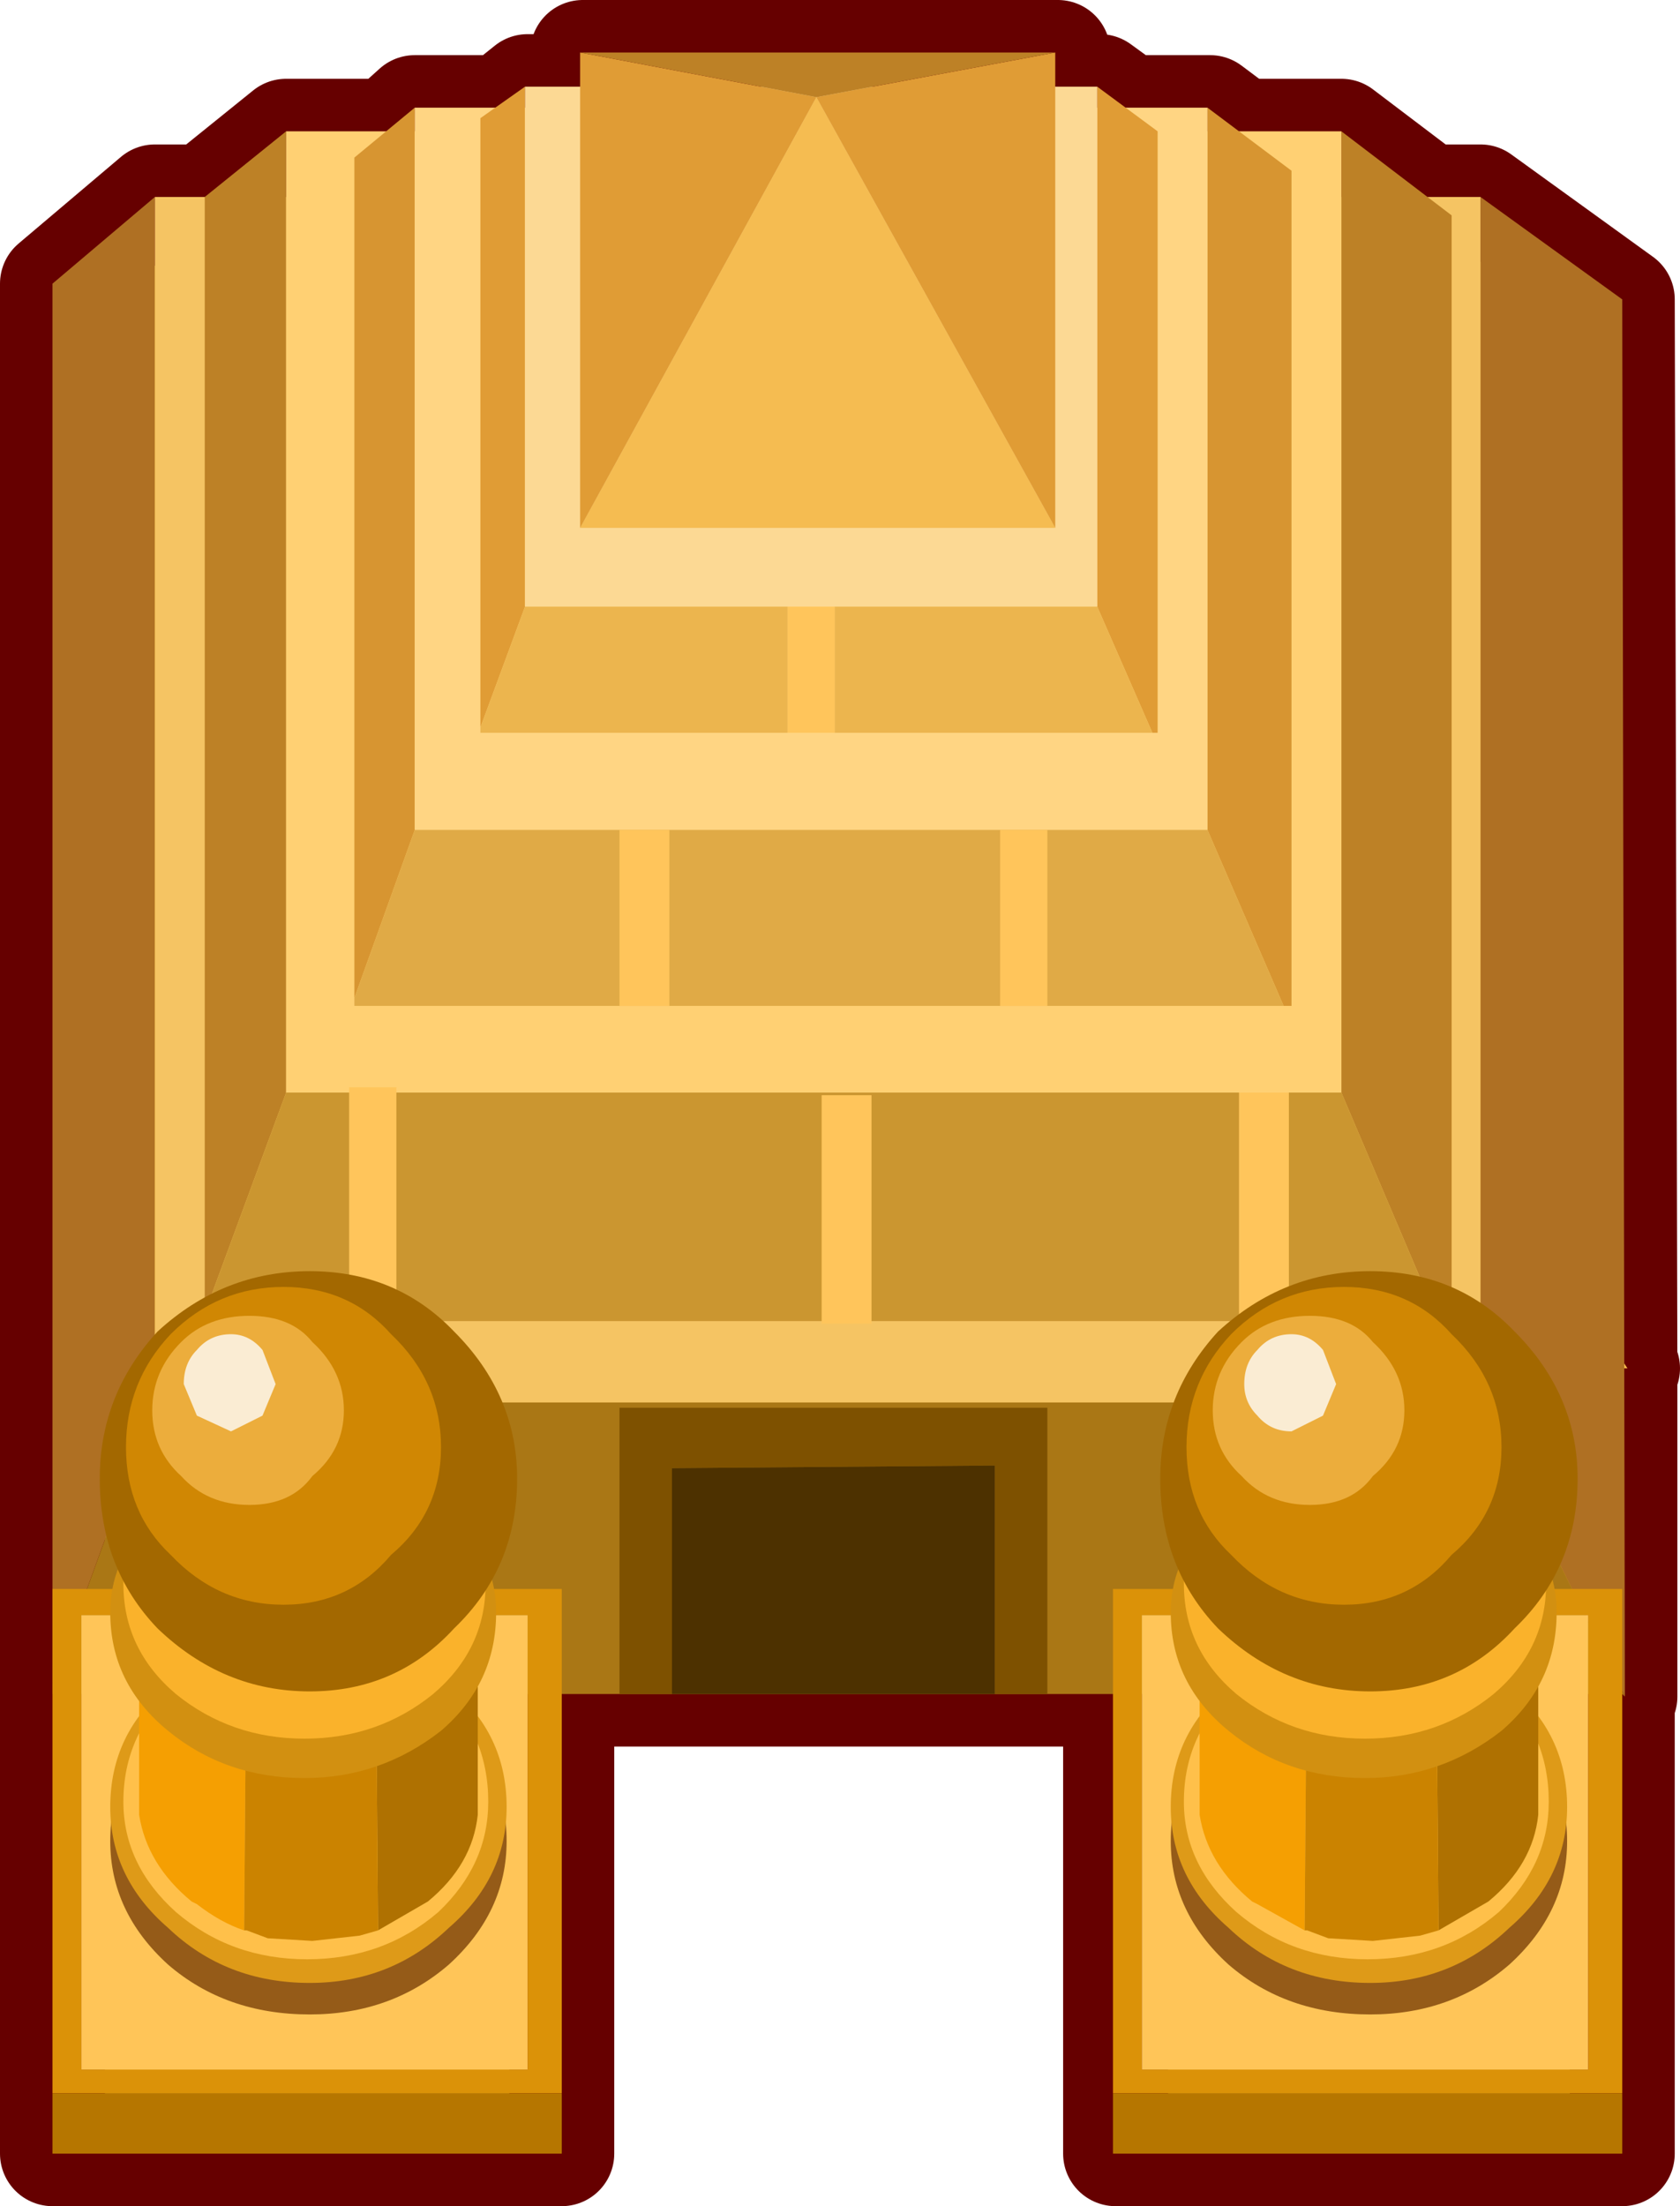 <?xml version="1.0" encoding="UTF-8" standalone="no"?>
<svg xmlns:xlink="http://www.w3.org/1999/xlink" height="42.0px" width="32.0px" xmlns="http://www.w3.org/2000/svg">
  <g transform="matrix(1.0, 0.0, 0.0, 1.0, 1.0, 11.0)">
    <path d="M10.1 -9.35 L10.1 -10.0 19.15 -10.0 19.15 -9.35 19.95 -9.35 20.5 -8.95 22.05 -8.95 22.65 -8.5 24.55 -8.5 26.2 -7.25 27.2 -7.25 29.9 -5.3 29.95 15.0 30.0 15.05 29.95 15.05 29.95 21.3 29.9 21.25 29.9 30.0 20.25 30.0 20.25 21.25 9.7 21.25 9.7 30.0 0.0 30.0 0.0 -5.6 1.95 -7.25 2.9 -7.25 4.45 -8.5 6.4 -8.5 6.9 -8.95 8.55 -8.95 9.05 -9.35 10.1 -9.35" fill="#d79a21" fill-rule="evenodd" stroke="none"/>
    <path d="M10.1 -9.35 L10.1 -10.0 19.15 -10.0 19.15 -9.35 19.95 -9.35 20.5 -8.95 22.05 -8.95 22.65 -8.5 24.55 -8.5 26.2 -7.25 27.2 -7.25 29.9 -5.3 29.95 15.0 30.0 15.05 29.95 15.05 29.95 21.3 29.9 21.25 29.9 30.0 20.25 30.0 20.25 21.25 9.7 21.25 9.7 30.0 0.0 30.0 0.0 -5.6 1.95 -7.25 2.9 -7.25 4.45 -8.5 6.4 -8.5 6.9 -8.95 8.55 -8.95 9.05 -9.35 10.1 -9.35 Z" fill="none" stroke="#660000" stroke-linecap="round" stroke-linejoin="round" stroke-width="2.0"/>
    <path d="M29.9 14.9 L30.0 15.05 29.9 15.05 29.9 14.9" fill="#f5ba4a" fill-rule="evenodd" stroke="none"/>
    <path d="M15.35 18.9 L15.55 18.85 15.55 18.95 15.5 19.0 15.4 19.0 15.35 18.9" fill="#cb8300" fill-rule="evenodd" stroke="none"/>
    <path d="M27.2 -7.25 L29.9 -5.3 29.95 21.3 27.2 15.7 27.2 -7.25 M0.0 21.05 L0.0 -5.6 1.95 -7.25 1.95 15.7 0.0 21.05" fill="#af7023" fill-rule="evenodd" stroke="none"/>
    <path d="M1.95 -7.25 L27.2 -7.25 27.2 15.7 1.95 15.7 1.95 -7.25" fill="#f5c463" fill-rule="evenodd" stroke="none"/>
    <path d="M29.95 21.3 L29.9 21.25 0.0 21.25 0.0 21.05 1.95 15.7 27.2 15.7 29.95 21.3" fill="#aa7715" fill-rule="evenodd" stroke="none"/>
    <path d="M24.55 -8.5 L26.65 -6.9 26.65 14.15 26.4 14.15 24.55 9.8 24.55 -8.5 M2.9 14.0 L2.9 -7.25 4.45 -8.5 4.45 9.8 2.9 14.0" fill="#bd8126" fill-rule="evenodd" stroke="none"/>
    <path d="M4.45 -8.5 L24.55 -8.5 24.55 9.8 4.45 9.8 4.45 -8.5" fill="#ffd073" fill-rule="evenodd" stroke="none"/>
    <path d="M26.4 14.15 L2.9 14.15 2.9 14.0 4.45 9.8 24.55 9.8 26.4 14.15" fill="#cb9630" fill-rule="evenodd" stroke="none"/>
    <path d="M5.65 9.7 L6.55 9.7 6.55 14.1 5.65 14.1 5.65 9.7" fill="#ffc55b" fill-rule="evenodd" stroke="none"/>
    <path d="M23.55 9.8 L23.55 14.2 22.6 14.2 22.6 9.8 23.55 9.8" fill="#ffc55b" fill-rule="evenodd" stroke="none"/>
    <path d="M14.65 14.2 L14.65 9.85 15.6 9.85 15.6 14.2 14.65 14.2" fill="#ffc55b" fill-rule="evenodd" stroke="none"/>
    <path d="M22.0 -8.95 L23.6 -7.75 23.6 8.15 23.45 8.15 22.0 4.8 22.0 -8.95 M5.75 8.0 L5.75 -8.0 6.9 -8.95 6.9 4.8 5.75 8.0" fill="#d79531" fill-rule="evenodd" stroke="none"/>
    <path d="M6.9 -8.95 L22.0 -8.95 22.0 4.8 6.9 4.8 6.9 -8.95" fill="#ffd583" fill-rule="evenodd" stroke="none"/>
    <path d="M23.45 8.15 L5.75 8.15 5.75 8.0 6.9 4.8 22.0 4.8 23.45 8.15" fill="#e0aa46" fill-rule="evenodd" stroke="none"/>
    <path d="M10.8 8.15 L10.8 4.8 11.75 4.8 11.75 8.15 10.8 8.15" fill="#ffc55b" fill-rule="evenodd" stroke="none"/>
    <path d="M18.05 4.8 L18.95 4.8 18.95 8.15 18.05 8.15 18.05 4.8" fill="#ffc55b" fill-rule="evenodd" stroke="none"/>
    <path d="M19.9 -9.35 L21.05 -8.5 21.05 2.95 20.95 2.95 19.9 0.55 19.9 -9.35 M8.15 2.85 L8.15 -8.75 9.0 -9.35 9.0 0.55 8.15 2.85" fill="#e09c35" fill-rule="evenodd" stroke="none"/>
    <path d="M9.0 -9.35 L19.9 -9.35 19.9 0.55 14.9 0.55 14.0 0.55 9.0 0.55 9.0 -9.35" fill="#fcd994" fill-rule="evenodd" stroke="none"/>
    <path d="M14.9 2.95 L14.0 2.95 14.0 0.55 14.9 0.55 14.9 2.95" fill="#ffc55b" fill-rule="evenodd" stroke="none"/>
    <path d="M20.95 2.95 L14.9 2.95 14.9 0.55 19.9 0.55 20.95 2.95 M14.0 2.95 L8.15 2.95 8.15 2.85 9.0 0.55 14.0 0.55 14.0 2.95" fill="#ecb54e" fill-rule="evenodd" stroke="none"/>
    <path d="M10.05 -0.95 L14.55 -9.15 19.1 -0.95 10.05 -0.95" fill="#f5bc51" fill-rule="evenodd" stroke="none"/>
    <path d="M10.05 -0.95 L10.05 -10.0 14.55 -9.15 10.05 -0.95 M19.1 -10.0 L19.1 -0.95 14.55 -9.15 19.1 -10.0" fill="#e09c35" fill-rule="evenodd" stroke="none"/>
    <path d="M14.55 -9.15 L10.05 -10.0 19.1 -10.0 14.55 -9.15" fill="#bd8126" fill-rule="evenodd" stroke="none"/>
    <path d="M11.8 21.25 L10.8 21.25 10.8 15.8 18.95 15.8 18.95 21.25 17.95 21.25 17.95 16.9 11.8 16.95 11.8 21.25" fill="#7e5100" fill-rule="evenodd" stroke="none"/>
    <path d="M17.95 21.25 L11.8 21.25 11.8 16.95 17.95 16.9 17.95 21.25" fill="#4d3100" fill-rule="evenodd" stroke="none"/>
    <path d="M9.05 19.75 L0.55 19.75 0.55 28.4 9.05 28.4 9.05 19.75 M0.0 28.85 L0.0 19.25 9.7 19.25 9.7 28.85 0.0 28.85" fill="#db9208" fill-rule="evenodd" stroke="none"/>
    <path d="M9.05 19.75 L9.05 28.4 0.55 28.4 0.55 19.75 9.05 19.75" fill="#ffc558" fill-rule="evenodd" stroke="none"/>
    <path d="M9.7 28.85 L9.7 30.0 0.0 30.0 0.0 28.85 9.7 28.85" fill="#b67600" fill-rule="evenodd" stroke="none"/>
    <path d="M1.1 24.05 Q1.1 22.65 2.2 21.7 3.3 20.7 4.9 20.7 6.45 20.7 7.55 21.7 8.65 22.65 8.65 24.05 8.65 25.4 7.55 26.4 6.45 27.35 4.9 27.35 3.3 27.35 2.2 26.4 1.1 25.4 1.1 24.05" fill="#955b18" fill-rule="evenodd" stroke="none"/>
    <path d="M1.1 23.4 Q1.1 22.0 2.2 21.1 3.3 20.15 4.9 20.15 6.45 20.15 7.55 21.1 8.65 22.0 8.65 23.4 8.65 24.75 7.55 25.7 6.45 26.75 4.9 26.75 3.3 26.75 2.2 25.7 1.1 24.75 1.1 23.4" fill="#de9a18" fill-rule="evenodd" stroke="none"/>
    <path d="M1.35 23.3 Q1.35 22.0 2.35 21.1 3.4 20.25 4.85 20.25 6.3 20.25 7.35 21.1 8.3 22.0 8.3 23.3 8.3 24.5 7.35 25.4 6.3 26.3 4.85 26.3 3.4 26.3 2.35 25.4 1.35 24.5 1.35 23.3" fill="#ffc04a" fill-rule="evenodd" stroke="none"/>
    <path d="M6.15 19.45 L8.1 19.45 8.1 23.25 8.1 23.55 Q8.0 24.5 7.15 25.2 L6.2 25.75 6.15 19.45" fill="#af7101" fill-rule="evenodd" stroke="none"/>
    <path d="M3.65 25.75 Q3.2 25.6 2.75 25.25 L2.65 25.2 Q1.8 24.5 1.65 23.55 L1.65 19.45 3.7 19.45 3.65 25.75" fill="#f59f02" fill-rule="evenodd" stroke="none"/>
    <path d="M6.2 25.75 L5.85 25.85 4.95 25.95 4.1 25.9 3.7 25.75 3.65 25.75 3.7 19.45 6.15 19.45 6.2 25.75" fill="#cb8300" fill-rule="evenodd" stroke="none"/>
    <path d="M2.2 21.95 Q1.1 21.05 1.1 19.7 1.1 18.5 2.2 17.65 3.3 16.75 4.8 16.75 6.25 16.75 7.4 17.65 8.45 18.5 8.45 19.7 8.45 21.05 7.4 21.95 6.25 22.85 4.8 22.85 3.3 22.85 2.2 21.95" fill="#d29011" fill-rule="evenodd" stroke="none"/>
    <path d="M2.35 21.25 Q1.35 20.4 1.35 19.15 1.35 18.0 2.35 17.2 3.4 16.35 4.8 16.35 6.2 16.35 7.25 17.2 8.25 18.0 8.25 19.15 8.25 20.4 7.25 21.25 6.2 22.1 4.8 22.1 3.4 22.1 2.35 21.25" fill="#fab22b" fill-rule="evenodd" stroke="none"/>
    <path d="M7.65 14.35 Q8.85 15.55 8.85 17.15 8.85 18.85 7.65 20.0 6.55 21.2 4.9 21.2 3.25 21.2 2.0 20.0 0.9 18.85 0.9 17.15 0.9 15.55 2.0 14.35 3.25 13.2 4.9 13.2 6.55 13.2 7.65 14.35" fill="#a36800" fill-rule="evenodd" stroke="none"/>
    <path d="M6.45 14.4 Q7.4 15.3 7.4 16.55 7.4 17.8 6.45 18.6 5.65 19.55 4.4 19.55 3.15 19.55 2.25 18.6 1.4 17.8 1.4 16.55 1.4 15.3 2.25 14.4 3.15 13.5 4.4 13.5 5.65 13.5 6.45 14.4" fill="#d08703" fill-rule="evenodd" stroke="none"/>
    <path d="M5.55 15.85 Q5.55 16.6 4.95 17.1 4.55 17.65 3.75 17.65 2.95 17.65 2.45 17.1 1.9 16.6 1.9 15.85 1.9 15.1 2.45 14.55 2.95 14.05 3.75 14.05 4.55 14.05 4.95 14.55 5.55 15.1 5.55 15.85" fill="#ecad3c" fill-rule="evenodd" stroke="none"/>
    <path d="M4.0 15.95 L3.4 16.25 2.75 15.95 2.5 15.35 Q2.5 14.95 2.75 14.7 3.0 14.4 3.4 14.4 3.75 14.4 4.0 14.7 L4.25 15.35 4.0 15.95" fill="#faecd3" fill-rule="evenodd" stroke="none"/>
    <path d="M29.25 19.75 L20.75 19.75 20.75 28.4 29.25 28.4 29.25 19.75 M20.2 28.85 L20.2 19.25 29.9 19.25 29.9 28.85 20.2 28.85" fill="#db9208" fill-rule="evenodd" stroke="none"/>
    <path d="M29.25 19.75 L29.25 28.4 20.75 28.4 20.75 19.75 29.25 19.75" fill="#ffc558" fill-rule="evenodd" stroke="none"/>
    <path d="M29.9 28.85 L29.9 30.0 20.2 30.0 20.2 28.85 29.9 28.85" fill="#b67600" fill-rule="evenodd" stroke="none"/>
    <path d="M27.75 26.4 Q26.65 27.35 25.1 27.35 23.5 27.35 22.4 26.4 21.3 25.4 21.3 24.05 21.3 22.65 22.4 21.7 23.5 20.7 25.1 20.7 26.65 20.7 27.75 21.7 28.85 22.65 28.85 24.05 28.85 25.4 27.75 26.4" fill="#955b18" fill-rule="evenodd" stroke="none"/>
    <path d="M27.75 25.7 Q26.65 26.75 25.1 26.75 23.5 26.75 22.4 25.7 21.3 24.75 21.3 23.4 21.3 22.0 22.4 21.1 23.5 20.15 25.1 20.15 26.65 20.15 27.75 21.1 28.85 22.0 28.85 23.4 28.85 24.75 27.75 25.7" fill="#de9a18" fill-rule="evenodd" stroke="none"/>
    <path d="M27.55 25.4 Q26.5 26.3 25.05 26.3 23.6 26.3 22.55 25.4 21.55 24.5 21.55 23.3 21.55 22.0 22.55 21.1 23.6 20.25 25.05 20.25 26.5 20.25 27.55 21.1 28.5 22.0 28.5 23.3 28.5 24.5 27.55 25.4" fill="#ffc04a" fill-rule="evenodd" stroke="none"/>
    <path d="M26.35 19.45 L28.3 19.45 28.3 23.25 28.3 23.55 Q28.2 24.5 27.35 25.2 L26.4 25.75 26.35 19.45" fill="#af7101" fill-rule="evenodd" stroke="none"/>
    <path d="M23.85 25.75 L22.95 25.25 22.85 25.2 Q22.0 24.5 21.85 23.55 L21.85 19.45 23.9 19.45 23.85 25.75" fill="#f59f02" fill-rule="evenodd" stroke="none"/>
    <path d="M26.4 25.75 L26.05 25.85 25.15 25.95 24.3 25.9 23.9 25.75 23.85 25.75 23.9 19.45 26.35 19.45 26.4 25.75" fill="#cb8300" fill-rule="evenodd" stroke="none"/>
    <path d="M21.3 19.7 Q21.3 18.5 22.4 17.65 23.5 16.75 25.0 16.75 26.45 16.75 27.6 17.65 28.65 18.5 28.65 19.7 28.65 21.05 27.6 21.95 26.45 22.85 25.0 22.85 23.5 22.85 22.4 21.95 21.3 21.05 21.3 19.7" fill="#d29011" fill-rule="evenodd" stroke="none"/>
    <path d="M21.55 19.15 Q21.55 18.0 22.55 17.2 23.6 16.35 25.0 16.35 26.4 16.35 27.45 17.2 28.45 18.0 28.45 19.15 28.45 20.4 27.45 21.25 26.4 22.1 25.0 22.1 23.6 22.1 22.55 21.25 21.55 20.4 21.55 19.15" fill="#fab22b" fill-rule="evenodd" stroke="none"/>
    <path d="M29.05 17.15 Q29.05 18.85 27.85 20.0 26.75 21.2 25.1 21.2 23.45 21.2 22.2 20.0 21.1 18.85 21.1 17.15 21.1 15.55 22.2 14.35 23.45 13.2 25.1 13.2 26.75 13.2 27.85 14.35 29.05 15.55 29.05 17.15" fill="#a36800" fill-rule="evenodd" stroke="none"/>
    <path d="M27.6 16.55 Q27.6 17.8 26.65 18.6 25.85 19.55 24.6 19.55 23.35 19.55 22.45 18.6 21.6 17.8 21.6 16.55 21.6 15.3 22.45 14.4 23.35 13.5 24.6 13.5 25.85 13.5 26.65 14.4 27.6 15.3 27.6 16.55" fill="#d08703" fill-rule="evenodd" stroke="none"/>
    <path d="M25.15 17.1 Q24.75 17.65 23.95 17.65 23.15 17.65 22.65 17.1 22.1 16.6 22.1 15.85 22.1 15.1 22.65 14.55 23.15 14.05 23.95 14.05 24.75 14.05 25.15 14.55 25.75 15.1 25.75 15.85 25.75 16.6 25.15 17.1" fill="#ecad3c" fill-rule="evenodd" stroke="none"/>
    <path d="M23.6 16.25 Q23.2 16.25 22.95 15.95 22.7 15.7 22.7 15.35 22.7 14.95 22.95 14.7 23.2 14.4 23.6 14.4 23.95 14.4 24.2 14.7 L24.45 15.35 24.2 15.95 23.6 16.25" fill="#faecd3" fill-rule="evenodd" stroke="none"/>
  </g>
</svg>
